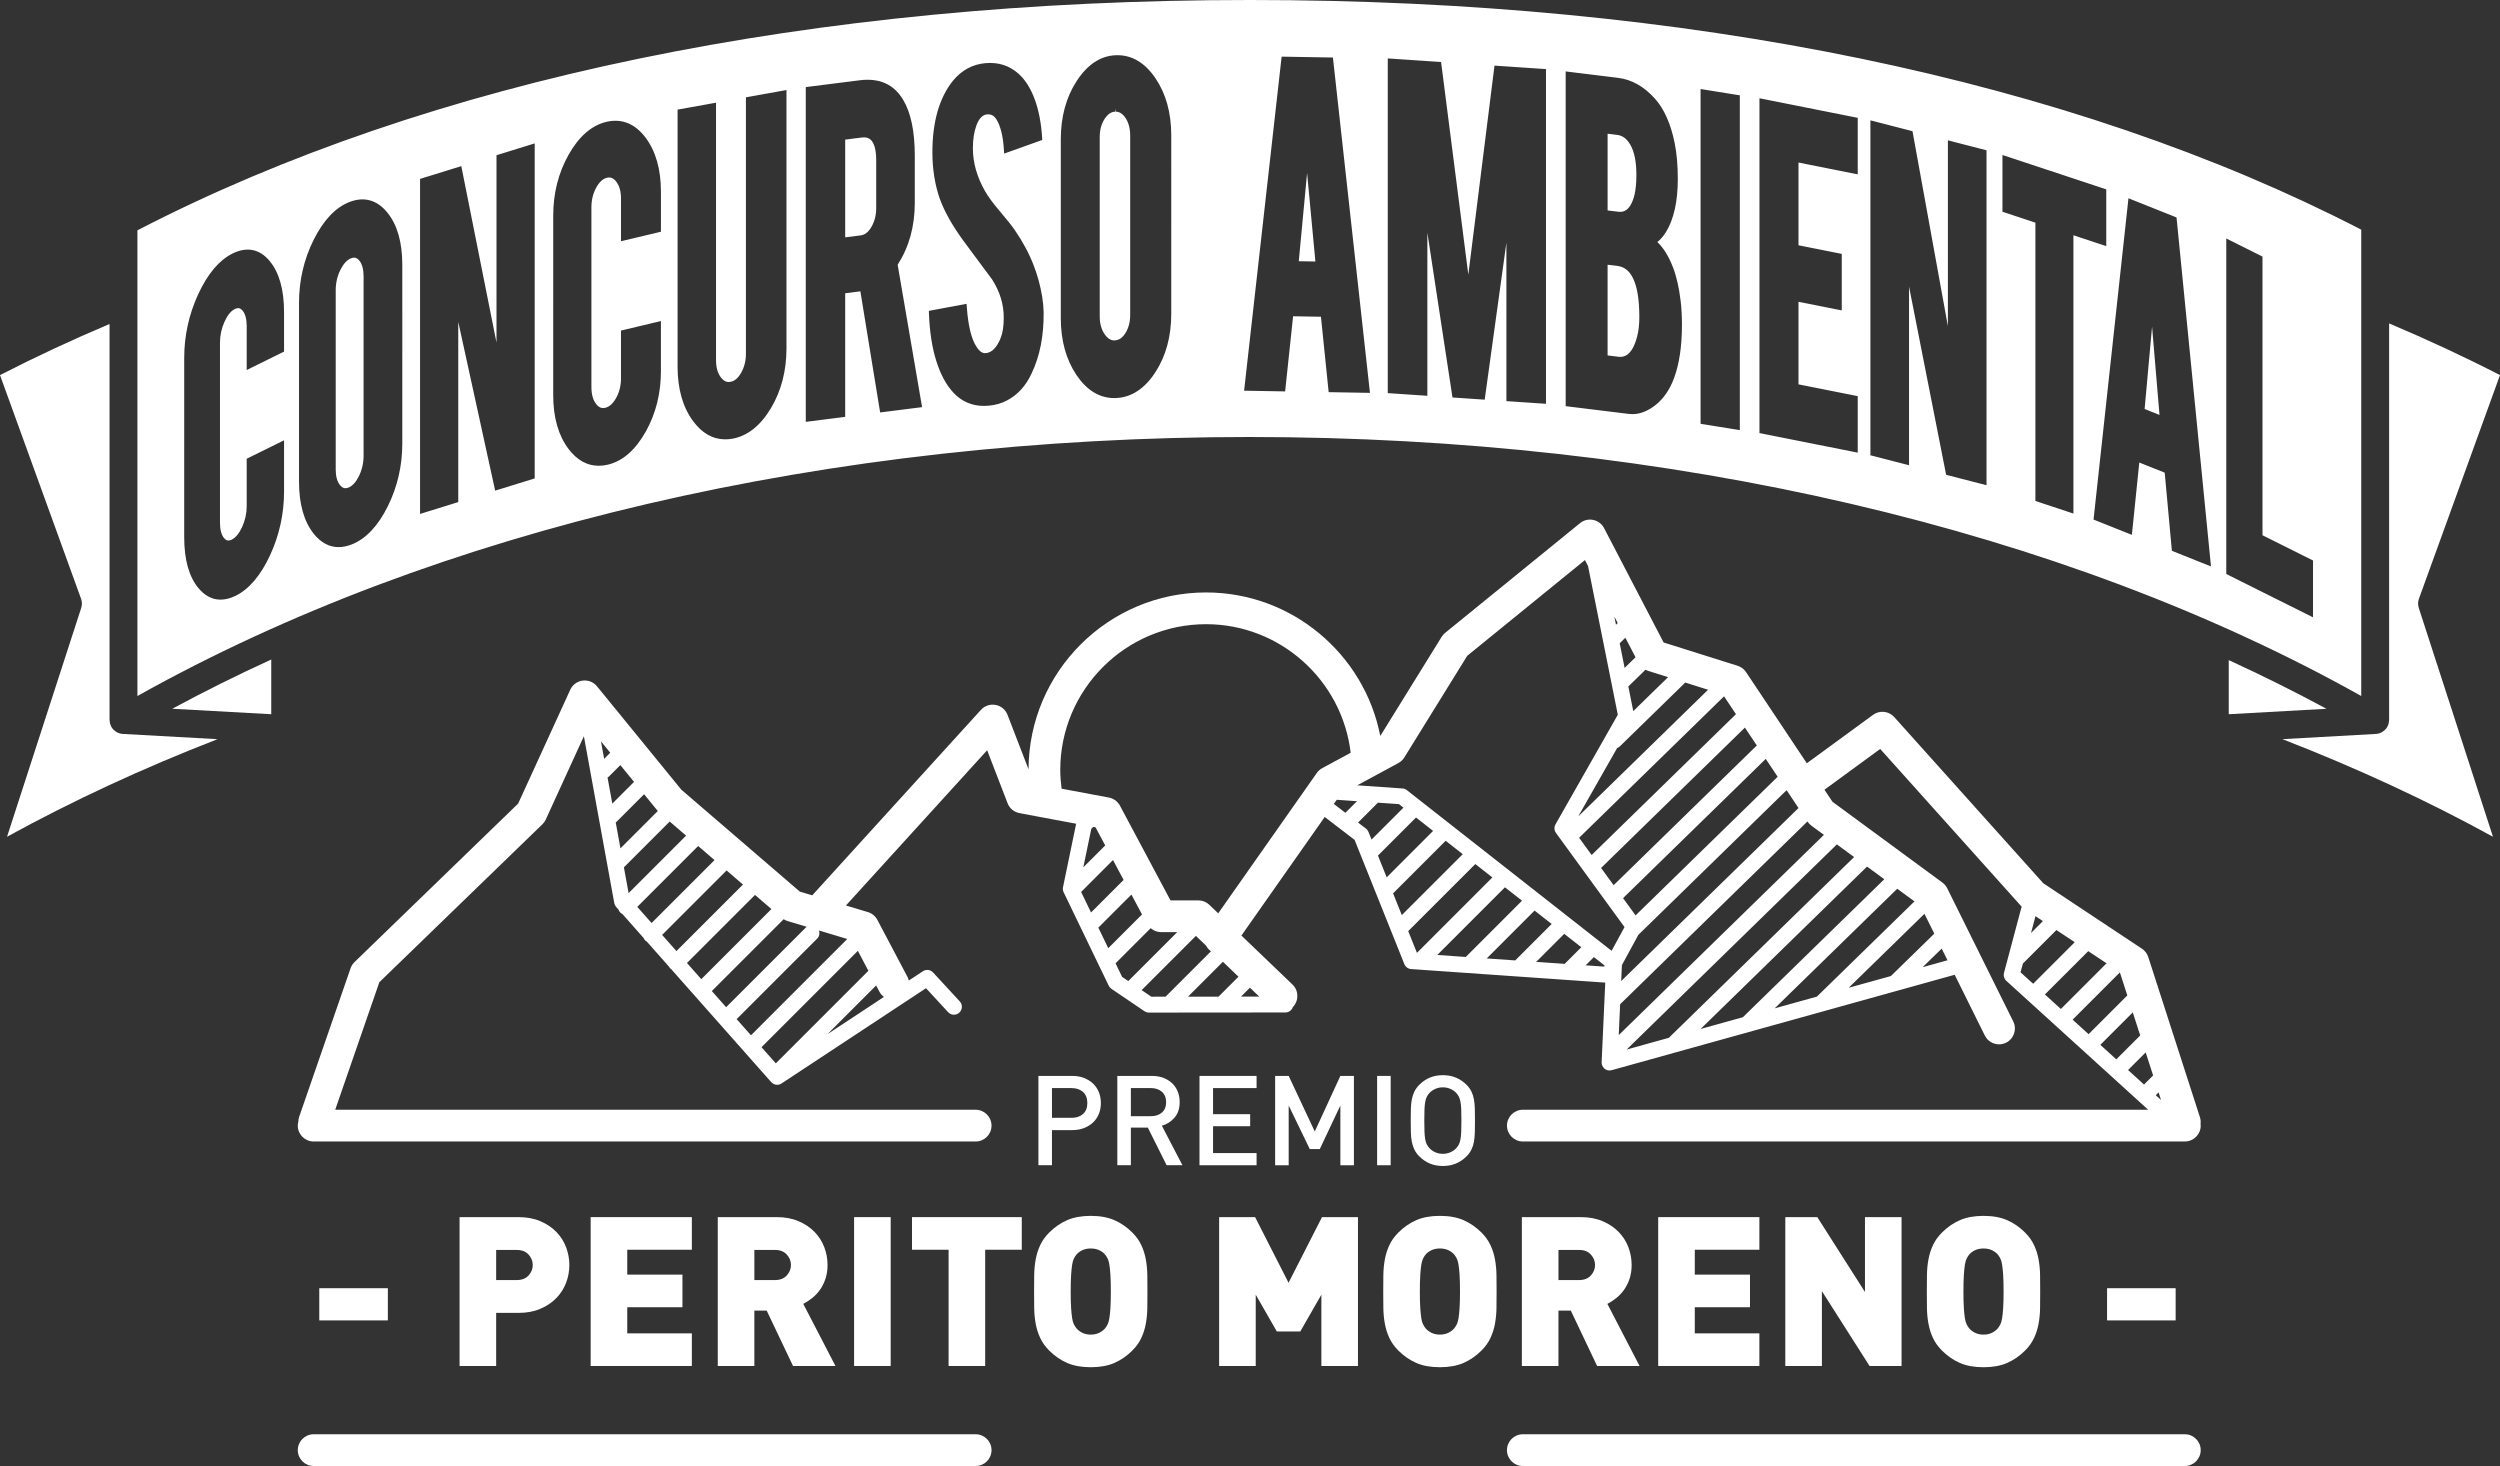 <?xml version="1.0" encoding="utf-8"?>
<!-- Generator: Adobe Illustrator 16.0.0, SVG Export Plug-In . SVG Version: 6.00 Build 0)  -->
<!DOCTYPE svg PUBLIC "-//W3C//DTD SVG 1.1//EN" "http://www.w3.org/Graphics/SVG/1.1/DTD/svg11.dtd">
<svg version="1.1" id="Capa_1" xmlns="http://www.w3.org/2000/svg" xmlns:xlink="http://www.w3.org/1999/xlink" x="0px" y="0px"
	 width="358.721px" height="210.354px" viewBox="0 0 358.721 210.354" enable-background="new 0 0 358.721 210.354"
	 xml:space="preserve">
<rect x="0" y="0" width="358.721" height="210.354" fill="#333333" stroke="none"/>
<g>
	<path fill="none" d="M281.94,189.147c0.061,0.371,0.14,0.656,0.24,0.855c0.1,0.2,0.21,0.38,0.33,0.54
		c0.199,0.26,0.48,0.485,0.84,0.675c0.36,0.19,0.78,0.285,1.26,0.285c0.48,0,0.9-0.095,1.261-0.285
		c0.359-0.189,0.64-0.415,0.84-0.675c0.12-0.16,0.229-0.34,0.33-0.54c0.1-0.199,0.18-0.484,0.239-0.855
		c0.061-0.369,0.11-0.854,0.15-1.454c0.04-0.601,0.061-1.391,0.061-2.37c0-0.98-0.021-1.775-0.061-2.386
		c-0.04-0.609-0.09-1.1-0.15-1.47c-0.06-0.37-0.14-0.654-0.239-0.854c-0.101-0.2-0.21-0.38-0.33-0.54c-0.2-0.26-0.48-0.48-0.84-0.66
		c-0.36-0.18-0.78-0.271-1.261-0.271c-0.479,0-0.899,0.091-1.26,0.271c-0.359,0.18-0.641,0.4-0.84,0.66
		c-0.12,0.16-0.23,0.34-0.33,0.54c-0.101,0.2-0.18,0.484-0.24,0.854c-0.06,0.37-0.109,0.86-0.149,1.47
		c-0.041,0.61-0.061,1.405-0.061,2.386c0,0.979,0.02,1.77,0.061,2.37C281.831,188.293,281.881,188.778,281.94,189.147z"/>
	<polygon fill="none" points="273.925,41.12 279.247,68.128 285.043,69.623 285.043,21.565 279.5,20.135 279.5,46.808 
		274.421,18.825 268.382,17.267 268.382,65.325 273.925,66.755 	"/>
	<path fill="none" d="M112.445,131.898l-10.308,10.307l2.052,2.318l11.453-11.45c0.037-0.037,0.085-0.053,0.125-0.083l-2.782-0.837
		C112.793,132.096,112.614,132.005,112.445,131.898z"/>
	<path fill="none" d="M117.516,133.516c0.134,0.397,0.054,0.852-0.264,1.169l-11.551,11.547l2.055,2.321l13.816-13.817
		L117.516,133.516z"/>
	<polygon fill="none" points="292.057,71.884 297.511,73.69 297.511,33.755 302.224,35.315 302.224,27.172 287.328,22.239 
		287.328,30.383 292.057,31.949 	"/>
	<polygon fill="none" points="331.892,80.424 324.642,76.802 324.642,36.814 319.445,34.219 319.445,82.362 331.892,88.58 	"/>
	<path fill="none" d="M226.592,179.353h-2.97v4.32h2.97c0.72,0,1.28-0.22,1.68-0.66c0.4-0.439,0.601-0.939,0.601-1.5
		c0-0.56-0.2-1.06-0.601-1.5C227.872,179.573,227.312,179.353,226.592,179.353z"/>
	<path fill="none" d="M305.9,76.746l1.062-10.379l3.648,1.456l1.029,11.213l5.611,2.241l-4.913-49.772l-0.03-0.303l-6.898-2.754
		L300.4,74.55L305.9,76.746z M308.796,46.871l1.067,12.668l-2.135-0.852L308.796,46.871z"/>
	<polygon fill="none" points="108.337,128.413 98.572,138.178 100.626,140.498 110.688,130.437 	"/>
	<polygon fill="none" points="124.603,139.297 123.092,136.435 109.268,150.26 111.32,152.58 	"/>
	<path fill="none" d="M126.193,142.31l-0.479-0.906l-6.99,6.99l8.104-5.343C126.573,142.856,126.353,142.611,126.193,142.31z"/>
	<polygon fill="none" points="256.358,113.381 235.083,134.142 232.727,138.475 232.622,140.769 258.065,115.942 	"/>
	<polygon fill="none" points="96.096,117.88 89.523,124.452 90.197,128.152 98.446,119.902 	"/>
	<path fill="none" d="M94.362,116.343l-1.94-2.379l-3.957,3.957c-0.034,0.035-0.08,0.049-0.117,0.078l0.68,3.73l5.36-5.36
		C94.38,116.359,94.37,116.353,94.362,116.343z"/>
	<polygon fill="none" points="100.176,121.392 91.443,130.125 93.495,132.442 102.525,123.413 	"/>
	<polygon fill="none" points="104.256,124.901 95.007,134.149 97.061,136.471 106.607,126.925 	"/>
	<path fill="none" d="M87.175,111.562l0.683,3.748l3.117-3.118l-1.964-2.408l-1.667,1.666
		C87.294,111.499,87.23,111.522,87.175,111.562z"/>
	<polygon fill="none" points="86.688,108.887 87.564,108.01 86.23,106.376 	"/>
	<path fill="none" d="M148.308,38.039c-0.646-1.68-1.563-3.385-2.723-5.063c-0.364-0.54-1.082-1.44-2.193-2.754
		c-0.893-1.046-1.572-1.97-2.021-2.744c-1.175-2.047-1.771-4.125-1.771-6.175c0-1.308,0.173-2.425,0.512-3.321
		c0.383-1.002,0.883-1.515,1.528-1.568c0.604-0.043,1.044,0.195,1.383,0.79c0.558,0.943,0.9,2.349,1.02,4.175l0.043,0.662
		l5.468-1.957l-0.023-0.374c-0.127-2.074-0.486-3.92-1.067-5.485c-0.594-1.598-1.391-2.841-2.368-3.694
		c-1.288-1.121-2.842-1.623-4.654-1.47c-1.866,0.153-3.446,1.002-4.701,2.527c-1.958,2.436-2.95,5.89-2.95,10.267
		c0,2.417,0.358,4.664,1.067,6.685c0.648,1.79,1.774,3.797,3.35,5.968c1.848,2.495,3.236,4.367,4.146,5.585
		c1.11,1.738,1.674,3.568,1.674,5.438c0,1.269-0.147,2.267-0.44,2.972c-0.536,1.325-1.227,2.053-2.061,2.163
		c-0.524,0.082-0.975-0.218-1.428-0.937c-0.709-1.082-1.168-2.958-1.364-5.574l-0.042-0.557l-5.41,1.011l0.016,0.43
		c0.093,2.554,0.443,4.821,1.043,6.738c0.609,1.948,1.448,3.496,2.493,4.6c1.168,1.24,2.631,1.869,4.349,1.869
		c0.201,0,0.405-0.009,0.614-0.026c1.056-0.087,2-0.361,2.799-0.813c1.474-0.798,2.627-2.083,3.426-3.813
		c1.185-2.475,1.768-5.424,1.732-8.768c-0.023-1.373-0.264-2.913-0.715-4.577C148.851,39.555,148.604,38.812,148.308,38.039z"/>
	<path fill="none" d="M107.03,50.761c0,1.022-0.234,1.948-0.696,2.749c-0.437,0.755-0.937,1.174-1.529,1.28
		c-0.521,0.1-0.976-0.11-1.383-0.657c-0.451-0.604-0.681-1.419-0.681-2.421V14.736l-5.518,0.993v36.872
		c0,3.189,0.748,5.819,2.223,7.816c1.283,1.74,2.837,2.623,4.619,2.623c0.336,0,0.684-0.031,1.035-0.095
		c2.164-0.39,4.024-1.867,5.529-4.393c1.473-2.474,2.22-5.361,2.22-8.583V12.918l-5.819,1.047V50.761z"/>
	<path fill="none" d="M87,17.486c-2.123,0.506-3.951,2.104-5.432,4.747c-1.452,2.592-2.188,5.521-2.188,8.704v25.756
		c0,3.208,0.744,5.812,2.21,7.74c1.209,1.591,2.663,2.398,4.32,2.398c0.426,0,0.871-0.055,1.322-0.162
		c2.112-0.503,3.934-2.09,5.414-4.716c1.453-2.576,2.189-5.505,2.189-8.705v-7.182l-5.73,1.365v6.865
		c0,1.043-0.238,1.994-0.707,2.827c-0.441,0.782-0.962,1.249-1.548,1.389c-0.523,0.121-0.938-0.052-1.328-0.562
		c-0.438-0.577-0.661-1.386-0.661-2.403V29.741c0-1.045,0.236-2,0.701-2.841c0.436-0.788,0.947-1.257,1.521-1.394
		c0.53-0.129,0.96,0.053,1.353,0.57c0.444,0.584,0.67,1.396,0.67,2.414v6.124l5.73-1.365v-5.757c0-3.188-0.74-5.793-2.199-7.74
		C91.12,17.732,89.209,16.964,87,17.486z"/>
	<path fill="none" d="M111.213,179.353h-2.97v4.32h2.97c0.72,0,1.28-0.22,1.68-0.66c0.4-0.439,0.601-0.939,0.601-1.5
		c0-0.56-0.2-1.06-0.601-1.5C112.493,179.573,111.933,179.353,111.213,179.353z"/>
	<polygon fill="none" points="71.24,49.159 66.19,23.837 60.272,25.67 60.272,73.742 65.755,72.043 65.755,46.189 71.05,70.403 
		76.723,68.646 76.723,20.574 71.24,22.273 	"/>
	<path fill="none" d="M75.843,183.013c0.4-0.439,0.601-0.939,0.601-1.5c0-0.56-0.2-1.06-0.601-1.5c-0.399-0.439-0.96-0.66-1.68-0.66
		h-2.97v4.32h2.97C74.883,183.673,75.443,183.453,75.843,183.013z"/>
	<path fill="none" d="M236.441,96.247c-0.118-0.037-0.229-0.089-0.338-0.145l-2.457,2.398l0.708,3.537l4.996-4.875L236.441,96.247z"
		/>
	<path fill="none" d="M185.545,45.379l3.995,0.068l1.108,10.821l5.925,0.102l-5.266-47.679l-0.049-0.438l-7.359-0.127l-5.384,47.933
		l5.887,0.102L185.545,45.379z M187.552,24.816l1.191,12.707l-2.383-0.04L187.552,24.816z"/>
	<path fill="none" d="M131.261,29.133v-6.832c0-3.463-0.565-6.152-1.679-7.993c-1.309-2.201-3.4-3.145-6.196-2.793l-7.766,0.982
		V60.53l5.654-0.716V42.077l2.18-0.275l2.835,17.379l6.018-0.761l-3.504-20.433C130.434,35.456,131.261,32.479,131.261,29.133z
		 M125.725,29.861c0,1.021-0.234,1.935-0.697,2.717c-0.434,0.73-0.929,1.121-1.515,1.195l-2.238,0.283V20.034l2.363-0.299
		c0.112-0.015,0.22-0.021,0.323-0.021c0.437,0,1.764,0,1.764,3.29V29.861z"/>
	<path fill="none" d="M160.338,7.922l-0.247,0.005c-2.186,0.087-4.075,1.34-5.616,3.724c-1.501,2.32-2.263,5.126-2.263,8.337V45.64
		c0,3.198,0.754,5.943,2.242,8.159c1.477,2.201,3.304,3.318,5.433,3.318l0.243-0.005c2.22-0.089,4.127-1.342,5.668-3.726
		c1.501-2.32,2.263-5.126,2.263-8.338V19.396c0-3.198-0.761-5.943-2.26-8.16C164.312,9.037,162.475,7.922,160.338,7.922z
		 M162.168,45.195c0,1.014-0.234,1.896-0.697,2.621c-0.427,0.67-0.918,1.007-1.561,1.032c-0.533,0-0.994-0.293-1.407-0.895
		c-0.468-0.682-0.705-1.538-0.705-2.545V19.673c0-1.028,0.239-1.913,0.711-2.629c0.438-0.665,0.93-1,1.503-1.022l0.063-0.492h0.001
		v0.49c0.541,0,1,0.288,1.402,0.88c0.458,0.673,0.689,1.534,0.689,2.56V45.195z"/>
	<path fill="none" d="M50.106,29.001c-1.992,0.787-3.715,2.62-5.12,5.447c-1.382,2.784-2.082,5.813-2.082,9.005v25.652
		c0,3.213,0.712,5.731,2.116,7.485c1.017,1.27,2.216,1.914,3.564,1.914c0.601,0,1.236-0.131,1.889-0.389
		c2.025-0.799,3.764-2.639,5.168-5.466c1.382-2.783,2.083-5.812,2.083-9.005V37.993c0-3.214-0.718-5.73-2.135-7.481
		C54.108,28.681,52.23,28.162,50.106,29.001z M52.171,65.396c0,1.033-0.226,2.017-0.672,2.924c-0.422,0.861-0.928,1.413-1.503,1.64
		c-0.156,0.062-0.303,0.093-0.435,0.093c-0.275,0-0.525-0.142-0.766-0.433c-0.414-0.501-0.624-1.258-0.624-2.249V41.635
		c0-1.049,0.23-2.037,0.685-2.938c0.433-0.858,0.94-1.407,1.507-1.632c0.162-0.063,0.313-0.096,0.449-0.096
		c0.174,0,0.44,0.043,0.748,0.42c0.405,0.498,0.61,1.263,0.61,2.271V65.396z"/>
	<path fill="none" d="M234.231,59.424c1.127,0,2.265-0.456,3.383-1.356c1.115-0.903,1.987-2.185,2.593-3.81
		c0.751-2.036,1.132-4.599,1.132-7.617c0-1.214-0.058-2.341-0.173-3.354c-0.23-1.952-0.6-3.598-1.098-4.894
		c-0.628-1.617-1.387-2.846-2.26-3.663c0.452-0.365,0.861-0.835,1.221-1.404c1.139-1.846,1.717-4.417,1.717-7.641
		c0-1.951-0.151-3.686-0.45-5.154c-0.557-2.755-1.508-4.897-2.826-6.368c-1.557-1.745-3.336-2.752-5.291-2.991l-7.521-0.924V58.28
		l9.059,1.112C233.888,59.414,234.06,59.424,234.231,59.424z M230.671,19.187l1.386,0.17c0.769,0.095,1.384,0.561,1.881,1.423
		c0.573,0.991,0.864,2.438,0.864,4.299c0,1.123-0.087,2.071-0.257,2.815c-0.595,2.497-1.721,2.502-2.095,2.502c0,0-0.001,0-0.002,0
		c-0.087,0-0.177-0.006-0.27-0.017l-1.508-0.186V19.187z M232.179,51.184l-1.508-0.185V37.981l1.387,0.17
		c0.982,0.121,1.709,0.677,2.224,1.704c0.626,1.207,0.943,3.105,0.943,5.642c0,1.052-0.103,1.976-0.306,2.751
		c-0.748,2.944-2.024,2.953-2.449,2.953C232.355,51.21,232.278,51.196,232.179,51.184z"/>
	<path fill="none" d="M204.504,163.481c0.054,0.294,0.132,0.54,0.233,0.738c0.103,0.197,0.231,0.381,0.388,0.549
		c0.228,0.24,0.507,0.432,0.837,0.576c0.33,0.144,0.687,0.216,1.071,0.216c0.384,0,0.74-0.072,1.07-0.216
		c0.33-0.145,0.609-0.336,0.837-0.576c0.156-0.168,0.285-0.352,0.388-0.549c0.102-0.198,0.18-0.444,0.233-0.738
		c0.055-0.294,0.09-0.654,0.108-1.08c0.018-0.426,0.026-0.963,0.026-1.611c0-0.647-0.009-1.185-0.026-1.61
		c-0.019-0.426-0.054-0.786-0.108-1.08c-0.054-0.294-0.132-0.54-0.233-0.738c-0.103-0.198-0.231-0.381-0.388-0.549
		c-0.228-0.24-0.507-0.433-0.837-0.576c-0.33-0.145-0.687-0.216-1.07-0.216c-0.385,0-0.741,0.071-1.071,0.216
		c-0.33,0.144-0.609,0.336-0.837,0.576c-0.156,0.168-0.285,0.351-0.388,0.549c-0.102,0.198-0.18,0.444-0.233,0.738
		s-0.09,0.654-0.108,1.08c-0.018,0.426-0.026,0.963-0.026,1.61c0,0.648,0.009,1.186,0.026,1.611
		C204.414,162.827,204.45,163.188,204.504,163.481z"/>
	<polygon fill="none" points="249.644,13.68 244.012,12.773 244.012,60.811 249.644,61.717 	"/>
	<path fill="none" d="M209.281,181.468c-0.06-0.37-0.14-0.654-0.239-0.854c-0.101-0.2-0.21-0.38-0.33-0.54
		c-0.2-0.26-0.48-0.48-0.84-0.66c-0.36-0.18-0.78-0.271-1.261-0.271c-0.479,0-0.899,0.091-1.26,0.271
		c-0.359,0.18-0.641,0.4-0.84,0.66c-0.12,0.16-0.23,0.34-0.33,0.54c-0.101,0.2-0.18,0.484-0.24,0.854
		c-0.06,0.37-0.109,0.86-0.149,1.47c-0.041,0.61-0.061,1.405-0.061,2.386c0,0.979,0.02,1.77,0.061,2.37
		c0.04,0.6,0.09,1.085,0.149,1.454c0.061,0.371,0.14,0.656,0.24,0.855c0.1,0.2,0.21,0.38,0.33,0.54
		c0.199,0.26,0.48,0.485,0.84,0.675c0.36,0.19,0.78,0.285,1.26,0.285c0.48,0,0.9-0.095,1.261-0.285
		c0.359-0.189,0.64-0.415,0.84-0.675c0.12-0.16,0.229-0.34,0.33-0.54c0.1-0.199,0.18-0.484,0.239-0.855
		c0.061-0.369,0.11-0.854,0.15-1.454c0.04-0.601,0.061-1.391,0.061-2.37c0-0.98-0.021-1.775-0.061-2.386
		C209.392,182.328,209.342,181.838,209.281,181.468z"/>
	<polygon fill="none" points="266.562,56.842 258.062,55.149 258.062,43.304 264.271,44.54 264.271,36.431 258.062,35.194 
		258.062,23.323 266.562,25.017 266.562,16.907 252.462,14.099 252.462,62.143 266.562,64.951 	"/>
	<path fill="none" d="M167.325,158.153c0-0.639-0.201-1.136-0.603-1.491c-0.402-0.355-0.927-0.534-1.575-0.534h-2.88v4.032h2.88
		c0.648,0,1.173-0.175,1.575-0.524C167.124,159.286,167.325,158.792,167.325,158.153z"/>
	<path fill="none" d="M159.182,181.468c-0.06-0.37-0.14-0.654-0.239-0.854c-0.101-0.2-0.21-0.38-0.33-0.54
		c-0.2-0.26-0.48-0.48-0.84-0.66c-0.36-0.18-0.78-0.271-1.261-0.271c-0.479,0-0.899,0.091-1.26,0.271
		c-0.359,0.18-0.641,0.4-0.84,0.66c-0.12,0.16-0.23,0.34-0.33,0.54c-0.101,0.2-0.18,0.484-0.24,0.854
		c-0.06,0.37-0.109,0.86-0.149,1.47c-0.041,0.61-0.061,1.405-0.061,2.386c0,0.979,0.02,1.77,0.061,2.37
		c0.04,0.6,0.09,1.085,0.149,1.454c0.061,0.371,0.14,0.656,0.24,0.855c0.1,0.2,0.21,0.38,0.33,0.54
		c0.199,0.26,0.48,0.485,0.84,0.675c0.36,0.19,0.78,0.285,1.26,0.285c0.48,0,0.9-0.095,1.261-0.285
		c0.359-0.189,0.64-0.415,0.84-0.675c0.12-0.16,0.229-0.34,0.33-0.54c0.1-0.199,0.18-0.484,0.239-0.855
		c0.061-0.369,0.11-0.854,0.15-1.454c0.04-0.601,0.061-1.391,0.061-2.37c0-0.98-0.021-1.775-0.061-2.386
		C159.292,182.328,159.242,181.838,159.182,181.468z"/>
	<path fill="none" d="M33.383,36.371c-1.933,0.952-3.596,2.921-4.945,5.851c-1.33,2.89-2.005,5.961-2.005,9.129v25.756
		c0,3.217,0.693,5.674,2.061,7.303c0.908,1.083,1.97,1.633,3.153,1.633c0.688,0,1.421-0.189,2.179-0.563
		c1.922-0.949,3.581-2.906,4.93-5.817c1.329-2.871,2.004-5.942,2.004-9.13v-7.354l-5.36,2.646v6.782
		c0,1.056-0.224,2.074-0.665,3.028c-0.423,0.914-0.924,1.519-1.489,1.797c-0.174,0.086-0.334,0.13-0.474,0.13
		s-0.356-0.036-0.62-0.351c-0.39-0.465-0.587-1.211-0.587-2.219V49.184c0-1.056,0.222-2.078,0.659-3.04
		c0.417-0.918,0.91-1.522,1.464-1.796c0.18-0.088,0.343-0.133,0.486-0.133s0.364,0.037,0.632,0.355
		c0.394,0.471,0.594,1.22,0.594,2.228v6.297l5.36-2.646v-5.674c0-3.199-0.689-5.656-2.05-7.304
		C37.278,35.737,35.444,35.354,33.383,36.371z"/>
	<polygon fill="none" points="204.81,33.388 208.415,57.036 213.037,57.348 216.151,34.813 216.151,57.558 221.832,57.94 
		221.832,9.912 214.443,9.415 210.688,39.406 206.779,8.898 199.129,8.383 199.129,56.411 204.81,56.793 	"/>
	<path fill="none" d="M155.4,159.846c0.414-0.366,0.621-0.892,0.621-1.575c0-0.685-0.207-1.212-0.621-1.584
		s-0.963-0.559-1.647-0.559h-2.808v4.267h2.808C154.438,160.395,154.986,160.212,155.4,159.846z"/>
	<path fill="none" d="M201.243,113.137c0.228,0.016,0.444,0.1,0.624,0.24l29.378,23.057l1.853-3.408l-9.835-13.508
		c-0.263-0.361-0.29-0.844-0.068-1.232l8.941-15.727l-4.271-21.339l-0.446-0.857l-16.886,13.736l-9.03,14.587
		c-0.21,0.338-0.504,0.615-0.854,0.805l-5.903,3.192L201.243,113.137z"/>
	<polygon fill="none" points="161.224,126.259 159.703,123.408 155.128,127.983 156.551,130.933 	"/>
	<path fill="none" d="M189.728,110.219l4.079-2.206c-1.234-10.428-10.127-18.448-20.75-18.448c-11.536,0-20.922,9.386-20.922,20.922
		c0,0.899,0.078,1.794,0.192,2.682l6.785,1.271c0.68,0.128,1.265,0.557,1.59,1.167l7.25,13.59h4c0.587,0,1.151,0.228,1.576,0.634
		l1.273,1.221l14.146-20.138C189.15,110.624,189.417,110.387,189.728,110.219z"/>
	<polygon fill="none" points="227.521,138.513 230.184,138.698 230.242,138.542 228.701,137.333 	"/>
	<polygon fill="none" points="203.324,136.718 214.137,125.901 211.69,123.981 202.064,133.604 203.316,136.729 	"/>
	<path fill="none" d="M173.762,136.498c-0.001,0-0.002,0-0.003-0.001c-0.306-0.215-0.534-0.495-0.696-0.805l-1.464-1.403
		l-7.784,7.783l1.391,0.942l2.042-0.002L173.762,136.498z"/>
	<polygon fill="none" points="163.865,131.21 162.344,128.358 157.599,133.104 159.021,136.054 	"/>
	<polygon fill="none" points="179.351,141.721 178.068,143.003 180.687,143.001 	"/>
	<path fill="none" d="M168.918,133.751h-2.332c-0.555,0-1.068-0.217-1.476-0.568l-5.041,5.042l0.938,1.945l0.889,0.603
		L168.918,133.751z"/>
	<polygon fill="none" points="170.469,143.01 174.847,143.006 177.707,140.146 175.475,138.004 	"/>
	<polygon fill="none" points="194.713,114.963 191.811,114.76 191.39,115.358 193.046,116.629 	"/>
	<polygon fill="none" points="308.946,154.314 307.88,151.007 305.352,153.536 307.643,155.619 	"/>
	<polygon fill="none" points="275.878,138.781 279.443,137.789 278.612,136.113 	"/>
	<polygon fill="none" points="232.123,89.398 231.638,88.466 231.873,89.643 	"/>
	<polygon fill="none" points="297.701,135.194 295.07,133.45 290.259,138.261 289.925,139.516 291.734,141.16 	"/>
	<polygon fill="none" points="307.095,148.574 306.028,145.269 301.375,149.923 303.665,152.005 	"/>
	<polygon fill="none" points="293.135,132.166 292.069,131.46 291.427,133.874 	"/>
	<polygon fill="none" points="295.712,144.776 302.266,138.222 299.637,136.479 293.421,142.693 	"/>
	<polygon fill="none" points="305.244,142.835 304.178,139.528 297.398,146.308 299.688,148.39 	"/>
	<polygon fill="none" points="309.731,156.748 309.328,157.151 310.083,157.837 	"/>
	<polygon fill="none" points="266.042,122.976 263.57,121.159 233.406,150.597 239.461,148.912 	"/>
	<polygon fill="none" points="270.373,126.159 267.9,124.342 244.019,147.645 250.084,145.957 	"/>
	<polygon fill="none" points="157.199,118.715 156.866,118.652 156.586,118.933 155.445,124.446 158.583,121.309 	"/>
	<path fill="none" d="M259.919,118.476c-0.214-0.157-0.398-0.351-0.546-0.572l-0.023-0.034l-26.879,26.228l-0.201,4.428
		l29.442-28.731L259.919,118.476z"/>
	<polygon fill="none" points="277.55,133.971 276.138,131.122 265.262,141.734 271.318,140.05 	"/>
	<polygon fill="none" points="210.321,137.313 218.392,129.24 215.941,127.317 206.234,137.028 	"/>
	<path fill="none" d="M245.091,98.971l-3.276-1.032l-9.373,9.146c-0.118,0.116-0.256,0.195-0.401,0.249l-5.585,9.821L245.091,98.971
		z"/>
	<polygon fill="none" points="255.074,111.454 253.366,108.893 232.89,128.871 234.689,131.344 	"/>
	<polygon fill="none" points="234.68,94.31 233.221,91.507 232.405,92.303 233.113,95.838 	"/>
	<polygon fill="none" points="252.082,106.966 250.373,104.402 229.737,124.542 231.536,127.013 	"/>
	<polygon fill="none" points="249.089,102.476 247.382,99.915 226.584,120.21 228.384,122.683 	"/>
	<polygon fill="none" points="274.703,129.342 272.231,127.525 254.643,144.688 260.702,143.003 	"/>
	<polygon fill="none" points="209.886,122.565 207.436,120.642 199.893,128.185 201.143,131.305 	"/>
	<polygon fill="none" points="226.898,135.917 224.449,133.995 220.427,138.018 224.513,138.303 	"/>
	<polygon fill="none" points="205.632,119.227 203.182,117.303 197.722,122.763 198.973,125.886 	"/>
	<path fill="none" d="M200.736,115.384l-3.016-0.211l-2.854,2.854l1.132,0.867c0.163,0.124,0.288,0.29,0.364,0.479l0.438,1.092
		l4.578-4.577L200.736,115.384z"/>
	<polygon fill="none" points="222.646,132.58 220.194,130.656 213.33,137.522 217.418,137.808 	"/>
	<path fill="#FFFFFF" d="M150.945,162.158h2.916c0.624,0,1.188-0.099,1.691-0.297c0.505-0.198,0.937-0.468,1.297-0.811
		c0.359-0.342,0.636-0.749,0.827-1.224c0.192-0.474,0.288-0.993,0.288-1.557c0-0.552-0.096-1.068-0.288-1.548
		c-0.191-0.48-0.468-0.892-0.827-1.233c-0.36-0.342-0.792-0.612-1.297-0.81c-0.504-0.198-1.067-0.298-1.691-0.298h-4.86v12.816
		h1.944V162.158z M150.945,156.128h2.808c0.685,0,1.233,0.187,1.647,0.559s0.621,0.899,0.621,1.584c0,0.684-0.207,1.209-0.621,1.575
		s-0.963,0.549-1.647,0.549h-2.808V156.128z"/>
	<path fill="#FFFFFF" d="M168.531,160.367c0.492-0.569,0.738-1.316,0.738-2.241c0-0.54-0.093-1.041-0.279-1.503
		c-0.186-0.462-0.453-0.857-0.801-1.188c-0.349-0.33-0.765-0.588-1.251-0.774c-0.486-0.186-1.035-0.279-1.647-0.279h-4.968v12.816
		h1.944v-5.4h2.43l2.7,5.4h2.268l-2.951-5.67C167.434,161.324,168.039,160.938,168.531,160.367z M162.268,160.16v-4.032h2.88
		c0.648,0,1.173,0.179,1.575,0.534c0.401,0.355,0.603,0.853,0.603,1.491s-0.201,1.133-0.603,1.482
		c-0.402,0.35-0.927,0.524-1.575,0.524H162.268z"/>
	<polygon fill="#FFFFFF" points="180.304,156.128 180.304,154.382 172.113,154.382 172.113,167.198 180.304,167.198 
		180.304,165.452 174.058,165.452 174.058,161.601 179.386,161.601 179.386,159.872 174.058,159.872 174.058,156.128 	"/>
	<polygon fill="#FFFFFF" points="194.271,167.198 194.271,154.382 192.327,154.382 188.655,162.356 184.911,154.382 
		182.967,154.382 182.967,167.198 184.911,167.198 184.911,158.63 187.935,164.876 189.375,164.876 192.327,158.63 192.327,167.198 
			"/>
	<rect x="197.601" y="154.382" fill="#FFFFFF" width="1.944" height="12.816"/>
	<path fill="#FFFFFF" d="M202.946,164.948c0.168,0.349,0.408,0.678,0.721,0.99c0.443,0.444,0.944,0.783,1.503,1.017
		c0.558,0.234,1.179,0.352,1.863,0.352c0.684,0,1.308-0.117,1.871-0.352c0.564-0.233,1.068-0.572,1.513-1.017
		c0.312-0.312,0.552-0.642,0.72-0.99c0.168-0.348,0.288-0.726,0.36-1.134c0.071-0.408,0.113-0.861,0.126-1.359
		c0.012-0.498,0.018-1.053,0.018-1.665c0-0.611-0.006-1.167-0.018-1.665c-0.013-0.498-0.055-0.95-0.126-1.358
		c-0.072-0.408-0.192-0.786-0.36-1.135c-0.168-0.348-0.408-0.678-0.72-0.989c-0.444-0.444-0.948-0.783-1.513-1.018
		c-0.563-0.233-1.188-0.351-1.871-0.351c-0.685,0-1.306,0.117-1.863,0.351c-0.559,0.234-1.06,0.573-1.503,1.018
		c-0.312,0.312-0.553,0.642-0.721,0.989c-0.168,0.349-0.291,0.727-0.368,1.135c-0.078,0.408-0.124,0.86-0.136,1.358
		s-0.018,1.054-0.018,1.665c0,0.612,0.006,1.167,0.018,1.665s0.058,0.951,0.136,1.359
		C202.655,164.223,202.778,164.601,202.946,164.948z M204.396,159.18c0.019-0.426,0.055-0.786,0.108-1.08s0.132-0.54,0.233-0.738
		c0.103-0.198,0.231-0.381,0.388-0.549c0.228-0.24,0.507-0.433,0.837-0.576c0.33-0.145,0.687-0.216,1.071-0.216
		c0.384,0,0.74,0.071,1.07,0.216c0.33,0.144,0.609,0.336,0.837,0.576c0.156,0.168,0.285,0.351,0.388,0.549
		c0.102,0.198,0.18,0.444,0.233,0.738c0.055,0.294,0.09,0.654,0.108,1.08c0.018,0.426,0.026,0.963,0.026,1.61
		c0,0.648-0.009,1.186-0.026,1.611c-0.019,0.426-0.054,0.786-0.108,1.08c-0.054,0.294-0.132,0.54-0.233,0.738
		c-0.103,0.197-0.231,0.381-0.388,0.549c-0.228,0.24-0.507,0.432-0.837,0.576c-0.33,0.144-0.687,0.216-1.07,0.216
		c-0.385,0-0.741-0.072-1.071-0.216c-0.33-0.145-0.609-0.336-0.837-0.576c-0.156-0.168-0.285-0.352-0.388-0.549
		c-0.102-0.198-0.18-0.444-0.233-0.738s-0.09-0.654-0.108-1.08c-0.018-0.426-0.026-0.963-0.026-1.611
		C204.369,160.143,204.378,159.605,204.396,159.18z"/>
	<path fill="#FFFFFF" d="M315.665,160.309l-7.414-22.986c-0.158-0.49-0.479-0.913-0.908-1.198l-14.155-9.388L271.8,102.889
		c-0.781-0.87-2.096-1.006-3.039-0.317l-9.503,6.949l-8.72-13.081c-0.288-0.433-0.715-0.753-1.211-0.909l-10.618-3.344
		l-8.541-16.405c-0.315-0.606-0.888-1.039-1.559-1.178c-0.673-0.141-1.367,0.031-1.897,0.463l-19.35,15.741
		c-0.197,0.16-0.366,0.353-0.5,0.568l-8.808,14.227c-2.294-11.776-12.703-20.593-24.998-20.593
		c-14.015,0-25.42,11.375-25.475,25.378l-3.016-7.821c-0.284-0.736-0.93-1.273-1.706-1.419c-0.778-0.146-1.572,0.123-2.104,0.706
		l-24.182,26.587c-0.009,0.01-0.014,0.021-0.022,0.03l-1.793-0.539l-16.995-14.623L85.661,98.475
		c-0.497-0.609-1.27-0.913-2.055-0.819c-0.78,0.101-1.453,0.596-1.78,1.312l-7.477,16.337l-23.479,22.74
		c-0.257,0.248-0.451,0.554-0.567,0.891l-7.381,21.328c-0.078,0.226-0.107,0.454-0.114,0.681c-0.047,0.183-0.08,0.371-0.08,0.568
		c0,1.258,1.02,2.277,2.277,2.277h94.991c1.258,0,2.277-1.02,2.277-2.277s-1.02-2.277-2.277-2.277H48.098l6.332-18.297
		l23.396-22.661c0.204-0.197,0.369-0.431,0.486-0.688l5.469-11.95l4.361,23.945c0.037,0.204,0.13,0.395,0.268,0.551l0.343,0.387
		c0.055,0.155,0.136,0.302,0.26,0.426c0.084,0.084,0.185,0.137,0.284,0.189l3.047,3.442c0.057,0.137,0.139,0.265,0.25,0.375
		c0.059,0.06,0.133,0.09,0.201,0.134l3.219,3.636c0.048,0.084,0.09,0.172,0.161,0.243c0.038,0.038,0.088,0.055,0.13,0.087
		l14.354,16.216c0.224,0.252,0.536,0.384,0.854,0.384c0.216,0,0.434-0.062,0.626-0.188l20.733-13.671l3.171,3.437
		c0.427,0.463,1.146,0.492,1.609,0.064c0.462-0.427,0.49-1.146,0.064-1.609l-3.827-4.147c-0.38-0.41-0.998-0.486-1.464-0.178
		l-2.017,1.33c-0.044-0.172-0.102-0.343-0.188-0.507l-4.327-8.194c-0.285-0.539-0.774-0.941-1.358-1.117l-3.152-0.948l20.262-22.276
		l2.932,7.604c0.284,0.736,0.93,1.273,1.706,1.419l8.131,1.523l-1.884,9.106c-0.051,0.245-0.019,0.5,0.09,0.726l6.471,13.411
		c0.087,0.181,0.221,0.335,0.387,0.447l4.741,3.213c0.188,0.128,0.411,0.196,0.639,0.196h0.001l19.574-0.018
		c0.459-0.001,0.872-0.276,1.05-0.699c0.01-0.023,0.011-0.05,0.019-0.074c0.007-0.007,0.016-0.012,0.022-0.019
		c0.87-0.908,0.84-2.35-0.067-3.22l-7.328-7.024l11.953-17.015l4.286,3.287l7.142,17.826c0.162,0.405,0.542,0.682,0.978,0.712
		l27.848,1.942l-0.52,11.418c-0.017,0.364,0.143,0.715,0.429,0.942c0.204,0.162,0.454,0.248,0.709,0.248
		c0.102,0,0.205-0.014,0.305-0.042l49.217-13.691l4.322,8.716c0.397,0.802,1.204,1.266,2.042,1.266c0.34,0,0.685-0.076,1.01-0.237
		c1.127-0.559,1.587-1.925,1.028-3.052l-9.47-19.097c-0.161-0.325-0.398-0.607-0.691-0.823l-15.774-11.595l-1.153-1.73l7.999-5.85
		l20.206,22.53c0.026,0.03,0.062,0.05,0.091,0.079l-2.536,9.526c-0.109,0.411,0.02,0.85,0.335,1.136l20.354,18.499h-89.727
		c-1.258,0-2.277,1.02-2.277,2.277s1.02,2.277,2.277,2.277h94.99c1.258,0,2.277-1.02,2.277-2.277c0-0.078-0.016-0.152-0.023-0.229
		C315.792,160.965,315.77,160.634,315.665,160.309z M105.701,146.231l11.551-11.547c0.317-0.317,0.397-0.771,0.264-1.169l4.057,1.22
		l-13.816,13.817L105.701,146.231z M115.768,132.99c-0.04,0.03-0.088,0.046-0.125,0.083l-11.453,11.45l-2.052-2.318l10.308-10.307
		c0.169,0.106,0.348,0.197,0.54,0.255L115.768,132.99z M98.572,138.178l9.765-9.765l2.352,2.023l-10.062,10.062L98.572,138.178z
		 M95.007,134.149l9.249-9.248l2.352,2.023l-9.547,9.546L95.007,134.149z M91.443,130.125l8.732-8.733l2.35,2.021l-9.03,9.029
		L91.443,130.125z M90.975,112.191l-3.117,3.118l-0.683-3.748c0.056-0.039,0.119-0.062,0.169-0.112l1.667-1.666L90.975,112.191z
		 M86.688,108.887l-0.457-2.511l1.334,1.634L86.688,108.887z M88.348,117.999c0.037-0.029,0.083-0.043,0.117-0.078l3.957-3.957
		l1.94,2.379c0.008,0.01,0.018,0.017,0.025,0.026l-5.36,5.36L88.348,117.999z M89.523,124.452l6.572-6.572l2.351,2.022l-8.249,8.25
		L89.523,124.452z M109.268,150.26l13.824-13.825l1.511,2.862L111.32,152.58L109.268,150.26z M118.725,148.394l6.99-6.99
		l0.479,0.906c0.159,0.302,0.38,0.547,0.635,0.741L118.725,148.394z M232.727,138.475l2.356-4.333l21.275-20.761l1.707,2.562
		l-25.443,24.826L232.727,138.475z M234.354,102.038l-0.708-3.537l2.457-2.398c0.109,0.056,0.22,0.107,0.338,0.145l2.909,0.916
		L234.354,102.038z M232.123,89.398l-0.25,0.244l-0.235-1.177L232.123,89.398z M233.221,91.507l1.459,2.803l-1.566,1.528
		l-0.708-3.535L233.221,91.507z M232.04,107.334c0.146-0.054,0.283-0.133,0.401-0.249l9.373-9.146l3.276,1.032l-18.636,18.185
		L232.04,107.334z M247.382,99.915l1.707,2.561l-20.705,20.207l-1.8-2.473L247.382,99.915z M250.373,104.402l1.709,2.563
		l-20.546,20.047l-1.799-2.471L250.373,104.402z M253.366,108.893l1.708,2.562l-20.385,19.89l-1.8-2.473L253.366,108.893z
		 M232.471,144.097l26.879-26.228l0.023,0.034c0.147,0.222,0.332,0.415,0.546,0.572l1.793,1.317l-29.442,28.731L232.471,144.097z
		 M263.57,121.159l2.472,1.816l-26.581,25.937l-6.055,1.685L263.57,121.159z M267.9,124.342l2.473,1.817l-20.289,19.798
		l-6.065,1.688L267.9,124.342z M272.231,127.525l2.472,1.816l-14.001,13.661l-6.06,1.686L272.231,127.525z M276.138,131.122
		l1.412,2.849l-6.231,6.079l-6.057,1.685L276.138,131.122z M201.503,108.686l9.03-14.587l16.886-13.736l0.446,0.857l4.271,21.339
		l-8.941,15.727c-0.222,0.389-0.194,0.871,0.068,1.232l9.835,13.508l-1.853,3.408l-29.378-23.057
		c-0.18-0.141-0.396-0.225-0.624-0.24l-6.497-0.454l5.903-3.192C200.999,109.301,201.293,109.023,201.503,108.686z M218.392,129.24
		l-8.07,8.073l-4.087-0.285l9.707-9.711L218.392,129.24z M220.194,130.656l2.451,1.924l-5.228,5.228l-4.088-0.285L220.194,130.656z
		 M224.449,133.995l2.449,1.922l-2.386,2.386l-4.086-0.285L224.449,133.995z M196.363,119.373c-0.076-0.189-0.201-0.355-0.364-0.479
		l-1.132-0.867l2.854-2.854l3.016,0.211l0.643,0.504l-4.578,4.577L196.363,119.373z M203.182,117.303l2.45,1.924l-6.659,6.659
		l-1.251-3.123L203.182,117.303z M207.436,120.642l2.45,1.924l-8.743,8.739l-1.25-3.12L207.436,120.642z M156.586,118.933l0.28-0.28
		l0.333,0.062l1.384,2.594l-3.138,3.138L156.586,118.933z M159.703,123.408l1.521,2.851l-4.673,4.674l-1.423-2.949L159.703,123.408z
		 M162.344,128.358l1.521,2.852l-4.844,4.844l-1.423-2.949L162.344,128.358z M179.351,141.721l1.336,1.28l-2.618,0.002
		L179.351,141.721z M174.847,143.006l-4.378,0.004l5.006-5.006l2.232,2.142L174.847,143.006z M160.069,138.225l5.041-5.042
		c0.407,0.352,0.921,0.568,1.476,0.568h2.332l-7.021,7.021l-0.889-0.603L160.069,138.225z M163.814,142.072l7.784-7.783l1.464,1.403
		c0.162,0.31,0.391,0.59,0.696,0.805c0.001,0.001,0.002,0.001,0.003,0.001l-6.515,6.515l-2.042,0.002L163.814,142.072z
		 M173.528,129.83c-0.425-0.406-0.989-0.634-1.576-0.634h-4l-7.25-13.59c-0.325-0.61-0.91-1.039-1.59-1.167l-6.785-1.271
		c-0.114-0.888-0.192-1.782-0.192-2.682c0-11.536,9.386-20.922,20.922-20.922c10.623,0,19.516,8.021,20.75,18.448l-4.079,2.206
		c-0.311,0.168-0.577,0.405-0.78,0.694l-14.146,20.138L173.528,129.83z M191.811,114.76l2.902,0.203l-1.667,1.666l-1.656-1.271
		L191.811,114.76z M202.064,133.604l9.626-9.623l2.446,1.92l-10.812,10.816c-0.004,0.003-0.005,0.008-0.008,0.011L202.064,133.604z
		 M230.184,138.698l-2.662-0.186l1.18-1.18l1.541,1.209L230.184,138.698z M275.878,138.781l2.734-2.668l0.831,1.676L275.878,138.781
		z M293.135,132.166l-1.708,1.708l0.643-2.414L293.135,132.166z M302.266,138.222l-6.554,6.555l-2.291-2.083l6.216-6.215
		L302.266,138.222z M304.178,139.528l1.066,3.307l-5.556,5.555l-2.29-2.082L304.178,139.528z M306.028,145.269l1.066,3.306
		l-3.43,3.431l-2.29-2.082L306.028,145.269z M307.88,151.007l1.066,3.308l-1.304,1.305l-2.291-2.083L307.88,151.007z
		 M309.731,156.748l0.352,1.089l-0.755-0.686L309.731,156.748z M290.259,138.261l4.812-4.811l2.631,1.744l-5.967,5.966l-1.81-1.645
		L290.259,138.261z"/>
	<path fill="#FFFFFF" d="M313.498,205.8h-94.99c-1.258,0-2.277,1.02-2.277,2.277s1.02,2.277,2.277,2.277h94.99
		c1.258,0,2.277-1.02,2.277-2.277S314.756,205.8,313.498,205.8z"/>
	<path fill="#FFFFFF" d="M139.997,205.8H45.006c-1.258,0-2.277,1.02-2.277,2.277s1.02,2.277,2.277,2.277h94.991
		c1.258,0,2.277-1.02,2.277-2.277S141.255,205.8,139.997,205.8z"/>
	<rect x="45.813" y="184.843" fill="#FFFFFF" width="9.84" height="4.62"/>
	<path fill="#FFFFFF" d="M74.403,188.383c1.18,0,2.225-0.195,3.135-0.585s1.675-0.904,2.295-1.545c0.62-0.64,1.085-1.37,1.396-2.19
		c0.31-0.819,0.465-1.669,0.465-2.55c0-0.88-0.155-1.729-0.465-2.55c-0.311-0.819-0.775-1.55-1.396-2.19
		c-0.62-0.64-1.385-1.154-2.295-1.545c-0.91-0.39-1.955-0.585-3.135-0.585h-8.46v21.36h5.25v-7.62H74.403z M71.193,179.353h2.97
		c0.72,0,1.28,0.221,1.68,0.66c0.4,0.44,0.601,0.94,0.601,1.5c0,0.561-0.2,1.061-0.601,1.5c-0.399,0.44-0.96,0.66-1.68,0.66h-2.97
		V179.353z"/>
	<polygon fill="#FFFFFF" points="99.272,179.323 99.272,174.643 84.753,174.643 84.753,196.003 99.272,196.003 99.272,191.323 
		90.003,191.323 90.003,187.573 97.923,187.573 97.923,182.893 90.003,182.893 90.003,179.323 	"/>
	<path fill="#FFFFFF" d="M117.648,185.083c0.329-0.46,0.595-0.99,0.795-1.59c0.199-0.601,0.3-1.26,0.3-1.98
		c0-0.88-0.155-1.729-0.465-2.55c-0.311-0.819-0.775-1.55-1.396-2.19c-0.62-0.64-1.385-1.154-2.295-1.545
		c-0.91-0.39-1.955-0.585-3.135-0.585h-8.46v21.36h5.25v-7.95h1.77l3.78,7.95h6.09l-4.62-8.91c0.42-0.22,0.84-0.495,1.261-0.825
		C116.943,185.938,117.318,185.543,117.648,185.083z M112.893,183.013c-0.399,0.44-0.96,0.66-1.68,0.66h-2.97v-4.32h2.97
		c0.72,0,1.28,0.221,1.68,0.66c0.4,0.44,0.601,0.94,0.601,1.5C113.493,182.073,113.293,182.573,112.893,183.013z"/>
	<rect x="122.553" y="174.643" fill="#FFFFFF" width="5.25" height="21.36"/>
	<polygon fill="#FFFFFF" points="130.862,179.323 136.112,179.323 136.112,196.003 141.362,196.003 141.362,179.323 
		146.612,179.323 146.612,174.643 130.862,174.643 	"/>
	<path fill="#FFFFFF" d="M164.417,180.733c-0.13-0.721-0.345-1.405-0.645-2.056c-0.301-0.649-0.73-1.255-1.29-1.814
		c-0.78-0.78-1.641-1.375-2.58-1.785c-0.94-0.41-2.07-0.615-3.391-0.615c-1.319,0-2.45,0.205-3.39,0.615
		c-0.94,0.41-1.8,1.005-2.58,1.785c-0.56,0.56-0.99,1.165-1.29,1.814c-0.3,0.65-0.515,1.335-0.645,2.056
		c-0.131,0.72-0.2,1.465-0.21,2.234c-0.011,0.771-0.016,1.556-0.016,2.355s0.005,1.585,0.016,2.354
		c0.01,0.771,0.079,1.516,0.21,2.235c0.13,0.72,0.345,1.405,0.645,2.055c0.3,0.65,0.73,1.256,1.29,1.815
		c0.78,0.779,1.64,1.375,2.58,1.785c0.939,0.41,2.07,0.614,3.39,0.614c1.32,0,2.45-0.204,3.391-0.614
		c0.939-0.41,1.8-1.006,2.58-1.785c0.56-0.56,0.989-1.165,1.29-1.815c0.3-0.649,0.515-1.335,0.645-2.055s0.2-1.465,0.21-2.235
		c0.01-0.77,0.016-1.555,0.016-2.354s-0.006-1.585-0.016-2.355C164.617,182.198,164.547,181.453,164.417,180.733z M159.332,187.693
		c-0.04,0.6-0.09,1.085-0.15,1.454c-0.06,0.371-0.14,0.656-0.239,0.855c-0.101,0.2-0.21,0.38-0.33,0.54
		c-0.2,0.26-0.48,0.485-0.84,0.675c-0.36,0.19-0.78,0.285-1.261,0.285c-0.479,0-0.899-0.095-1.26-0.285
		c-0.359-0.189-0.641-0.415-0.84-0.675c-0.12-0.16-0.23-0.34-0.33-0.54c-0.101-0.199-0.18-0.484-0.24-0.855
		c-0.06-0.369-0.109-0.854-0.149-1.454c-0.041-0.601-0.061-1.391-0.061-2.37c0-0.98,0.02-1.775,0.061-2.386
		c0.04-0.609,0.09-1.1,0.149-1.47c0.061-0.37,0.14-0.654,0.24-0.854c0.1-0.2,0.21-0.38,0.33-0.54c0.199-0.26,0.48-0.48,0.84-0.66
		c0.36-0.18,0.78-0.271,1.26-0.271c0.48,0,0.9,0.091,1.261,0.271c0.359,0.18,0.64,0.4,0.84,0.66c0.12,0.16,0.229,0.34,0.33,0.54
		c0.1,0.2,0.18,0.484,0.239,0.854c0.061,0.37,0.11,0.86,0.15,1.47c0.04,0.61,0.061,1.405,0.061,2.386
		C159.393,186.303,159.372,187.093,159.332,187.693z"/>
	<polygon fill="#FFFFFF" points="184.892,184.062 180.092,174.643 174.932,174.643 174.932,196.003 180.182,196.003 
		180.182,185.772 183.212,191.053 186.571,191.053 189.602,185.772 189.602,196.003 194.852,196.003 194.852,174.643 
		189.691,174.643 	"/>
	<path fill="#FFFFFF" d="M214.517,180.733c-0.13-0.721-0.345-1.405-0.645-2.056c-0.301-0.649-0.73-1.255-1.29-1.814
		c-0.78-0.78-1.641-1.375-2.58-1.785c-0.94-0.41-2.07-0.615-3.391-0.615c-1.319,0-2.45,0.205-3.39,0.615
		c-0.94,0.41-1.8,1.005-2.58,1.785c-0.56,0.56-0.99,1.165-1.29,1.814c-0.3,0.65-0.515,1.335-0.645,2.056
		c-0.131,0.72-0.2,1.465-0.21,2.234c-0.011,0.771-0.016,1.556-0.016,2.355s0.005,1.585,0.016,2.354
		c0.01,0.771,0.079,1.516,0.21,2.235c0.13,0.72,0.345,1.405,0.645,2.055c0.3,0.65,0.73,1.256,1.29,1.815
		c0.78,0.779,1.64,1.375,2.58,1.785c0.939,0.41,2.07,0.614,3.39,0.614c1.32,0,2.45-0.204,3.391-0.614
		c0.939-0.41,1.8-1.006,2.58-1.785c0.56-0.56,0.989-1.165,1.29-1.815c0.3-0.649,0.515-1.335,0.645-2.055s0.2-1.465,0.21-2.235
		c0.01-0.77,0.016-1.555,0.016-2.354s-0.006-1.585-0.016-2.355C214.717,182.198,214.646,181.453,214.517,180.733z M209.432,187.693
		c-0.04,0.6-0.09,1.085-0.15,1.454c-0.06,0.371-0.14,0.656-0.239,0.855c-0.101,0.2-0.21,0.38-0.33,0.54
		c-0.2,0.26-0.48,0.485-0.84,0.675c-0.36,0.19-0.78,0.285-1.261,0.285c-0.479,0-0.899-0.095-1.26-0.285
		c-0.359-0.189-0.641-0.415-0.84-0.675c-0.12-0.16-0.23-0.34-0.33-0.54c-0.101-0.199-0.18-0.484-0.24-0.855
		c-0.06-0.369-0.109-0.854-0.149-1.454c-0.041-0.601-0.061-1.391-0.061-2.37c0-0.98,0.02-1.775,0.061-2.386
		c0.04-0.609,0.09-1.1,0.149-1.47c0.061-0.37,0.14-0.654,0.24-0.854c0.1-0.2,0.21-0.38,0.33-0.54c0.199-0.26,0.48-0.48,0.84-0.66
		c0.36-0.18,0.78-0.271,1.26-0.271c0.48,0,0.9,0.091,1.261,0.271c0.359,0.18,0.64,0.4,0.84,0.66c0.12,0.16,0.229,0.34,0.33,0.54
		c0.1,0.2,0.18,0.484,0.239,0.854c0.061,0.37,0.11,0.86,0.15,1.47c0.04,0.61,0.061,1.405,0.061,2.386
		C209.492,186.303,209.472,187.093,209.432,187.693z"/>
	<path fill="#FFFFFF" d="M233.027,185.083c0.329-0.46,0.595-0.99,0.795-1.59c0.199-0.601,0.3-1.26,0.3-1.98
		c0-0.88-0.155-1.729-0.465-2.55c-0.311-0.819-0.775-1.55-1.396-2.19c-0.62-0.64-1.385-1.154-2.295-1.545
		c-0.91-0.39-1.955-0.585-3.135-0.585h-8.46v21.36h5.25v-7.95h1.77l3.78,7.95h6.09l-4.62-8.91c0.42-0.22,0.84-0.495,1.261-0.825
		C232.322,185.938,232.697,185.543,233.027,185.083z M228.271,183.013c-0.399,0.44-0.96,0.66-1.68,0.66h-2.97v-4.32h2.97
		c0.72,0,1.28,0.221,1.68,0.66c0.4,0.44,0.601,0.94,0.601,1.5C228.872,182.073,228.672,182.573,228.271,183.013z"/>
	<polygon fill="#FFFFFF" points="252.451,179.323 252.451,174.643 237.932,174.643 237.932,196.003 252.451,196.003 
		252.451,191.323 243.182,191.323 243.182,187.573 251.102,187.573 251.102,182.893 243.182,182.893 243.182,179.323 	"/>
	<polygon fill="#FFFFFF" points="268.261,196.003 272.851,196.003 272.851,174.643 267.601,174.643 267.601,185.383 
		260.761,174.643 256.171,174.643 256.171,196.003 261.421,196.003 261.421,185.263 	"/>
	<path fill="#FFFFFF" d="M277.351,191.968c0.3,0.65,0.73,1.256,1.29,1.815c0.78,0.779,1.64,1.375,2.58,1.785
		c0.939,0.41,2.07,0.614,3.39,0.614c1.32,0,2.45-0.204,3.391-0.614c0.939-0.41,1.8-1.006,2.58-1.785
		c0.56-0.56,0.989-1.165,1.29-1.815c0.3-0.649,0.515-1.335,0.645-2.055s0.2-1.465,0.21-2.235c0.01-0.77,0.016-1.555,0.016-2.354
		s-0.006-1.585-0.016-2.355c-0.01-0.77-0.08-1.515-0.21-2.234c-0.13-0.721-0.345-1.405-0.645-2.056
		c-0.301-0.649-0.73-1.255-1.29-1.814c-0.78-0.78-1.641-1.375-2.58-1.785c-0.94-0.41-2.07-0.615-3.391-0.615
		c-1.319,0-2.45,0.205-3.39,0.615c-0.94,0.41-1.8,1.005-2.58,1.785c-0.56,0.56-0.99,1.165-1.29,1.814
		c-0.3,0.65-0.515,1.335-0.645,2.056c-0.131,0.72-0.2,1.465-0.21,2.234c-0.011,0.771-0.016,1.556-0.016,2.355
		s0.005,1.585,0.016,2.354c0.01,0.771,0.079,1.516,0.21,2.235C276.836,190.633,277.051,191.318,277.351,191.968z M281.791,182.938
		c0.04-0.609,0.09-1.1,0.149-1.47c0.061-0.37,0.14-0.654,0.24-0.854c0.1-0.2,0.21-0.38,0.33-0.54c0.199-0.26,0.48-0.48,0.84-0.66
		c0.36-0.18,0.78-0.271,1.26-0.271c0.48,0,0.9,0.091,1.261,0.271c0.359,0.18,0.64,0.4,0.84,0.66c0.12,0.16,0.229,0.34,0.33,0.54
		c0.1,0.2,0.18,0.484,0.239,0.854c0.061,0.37,0.11,0.86,0.15,1.47c0.04,0.61,0.061,1.405,0.061,2.386c0,0.979-0.021,1.77-0.061,2.37
		c-0.04,0.6-0.09,1.085-0.15,1.454c-0.06,0.371-0.14,0.656-0.239,0.855c-0.101,0.2-0.21,0.38-0.33,0.54
		c-0.2,0.26-0.48,0.485-0.84,0.675c-0.36,0.19-0.78,0.285-1.261,0.285c-0.479,0-0.899-0.095-1.26-0.285
		c-0.359-0.189-0.641-0.415-0.84-0.675c-0.12-0.16-0.23-0.34-0.33-0.54c-0.101-0.199-0.18-0.484-0.24-0.855
		c-0.06-0.369-0.109-0.854-0.149-1.454c-0.041-0.601-0.061-1.391-0.061-2.37C281.73,184.343,281.75,183.548,281.791,182.938z"/>
	<rect x="302.34" y="184.843" fill="#FFFFFF" width="9.84" height="4.62"/>
	<path fill="#FFFFFF" d="M38.921,102.483v-7.851c-4.881,2.229-9.616,4.587-14.202,7.065L38.921,102.483z"/>
	<path fill="#FFFFFF" d="M16.768,105.066c-0.016-0.009-0.033-0.011-0.048-0.02c-0.024-0.014-0.042-0.035-0.065-0.05
		c-0.102-0.064-0.195-0.137-0.283-0.218c-0.033-0.03-0.067-0.058-0.098-0.09c-0.106-0.111-0.201-0.231-0.279-0.364
		c-0.012-0.02-0.019-0.041-0.029-0.061c-0.063-0.118-0.114-0.242-0.154-0.372c-0.014-0.045-0.023-0.09-0.034-0.136
		c-0.026-0.114-0.041-0.231-0.046-0.352c-0.002-0.031-0.013-0.061-0.013-0.092V46.486C10.285,48.791,5.03,51.233,0,53.823
		l11.634,32.099c0.152,0.418,0.16,0.875,0.022,1.299L1.009,120.065c9.385-5.164,19.504-9.847,30.2-14.002l-13.602-0.753
		C17.302,105.294,17.02,105.203,16.768,105.066z"/>
	<path fill="#FFFFFF" d="M319.799,94.722v7.761l14.017-0.782C329.287,99.255,324.613,96.926,319.799,94.722z"/>
	<path fill="#FFFFFF" d="M347.086,85.922l11.635-32.099c-5.09-2.619-10.408-5.089-15.91-7.418v56.908c0,0.031-0.011,0.06-0.012,0.09
		c-0.006,0.122-0.021,0.239-0.047,0.354c-0.011,0.046-0.021,0.09-0.034,0.134c-0.04,0.131-0.091,0.257-0.155,0.375
		c-0.011,0.019-0.017,0.039-0.027,0.058c-0.078,0.133-0.174,0.254-0.28,0.365c-0.03,0.032-0.064,0.06-0.097,0.09
		c-0.088,0.081-0.183,0.153-0.284,0.218c-0.023,0.015-0.041,0.036-0.065,0.05c-0.016,0.009-0.032,0.011-0.047,0.02
		c-0.252,0.137-0.534,0.228-0.84,0.244l-13.421,0.749c10.699,4.157,20.822,8.84,30.211,14.006l-10.648-32.845
		C346.926,86.797,346.934,86.34,347.086,85.922z"/>
	<path fill="#FFFFFF" d="M160.076,16.02v-0.49h-0.001l-0.063,0.492c-0.573,0.022-1.065,0.357-1.503,1.022
		c-0.472,0.716-0.711,1.601-0.711,2.629v25.736c0,1.007,0.237,1.863,0.705,2.545c0.413,0.602,0.874,0.895,1.407,0.895
		c0.643-0.025,1.134-0.362,1.561-1.032c0.463-0.725,0.697-1.607,0.697-2.621V19.459c0-1.025-0.231-1.887-0.689-2.56
		C161.076,16.308,160.617,16.02,160.076,16.02z"/>
	<path fill="#FFFFFF" d="M234.919,48.248c0.203-0.775,0.306-1.699,0.306-2.751c0-2.536-0.317-4.435-0.943-5.642
		c-0.515-1.027-1.241-1.583-2.224-1.704l-1.387-0.17v13.018l1.508,0.185c0.1,0.013,0.177,0.026,0.291,0.018
		C232.895,51.201,234.171,51.192,234.919,48.248z"/>
	<path fill="#FFFFFF" d="M123.961,19.714c-0.104,0-0.211,0.007-0.323,0.021l-2.363,0.299v14.022l2.238-0.283
		c0.586-0.074,1.081-0.465,1.515-1.195c0.463-0.782,0.697-1.696,0.697-2.717v-6.857C125.725,19.714,124.397,19.714,123.961,19.714z"
		/>
	<path fill="#FFFFFF" d="M50.812,36.969c-0.136,0-0.287,0.032-0.449,0.096c-0.566,0.225-1.074,0.773-1.507,1.632
		c-0.454,0.901-0.685,1.89-0.685,2.938v25.736c0,0.991,0.21,1.748,0.624,2.249c0.24,0.291,0.49,0.433,0.766,0.433
		c0.132,0,0.278-0.031,0.435-0.093c0.575-0.227,1.081-0.778,1.503-1.64c0.446-0.907,0.672-1.891,0.672-2.924V39.66
		c0-1.009-0.205-1.773-0.61-2.271C51.253,37.012,50.986,36.969,50.812,36.969z"/>
	<polygon fill="#FFFFFF" points="308.796,46.871 307.729,58.688 309.863,59.539 	"/>
	<path fill="#FFFFFF" d="M338.811,99.87V32.952C297.082,11.39,241.985,0,179.36,0C116.64,0,61.475,11.424,19.718,33.05v66.82
		c42.808-23.988,99.294-37.166,159.547-37.166S296.004,75.882,338.811,99.87z M319.445,34.219l5.196,2.596v39.987l7.25,3.622v8.156
		l-12.446-6.218V34.219z M312.308,31.202l0.03,0.303l4.913,49.772l-5.611-2.241l-1.029-11.213l-3.648-1.456L305.9,76.746l-5.5-2.196
		l5.009-46.102L312.308,31.202z M287.328,22.239l14.896,4.933v8.144l-4.713-1.561V73.69l-5.454-1.807V31.949l-4.729-1.566V22.239z
		 M268.382,17.267l6.039,1.559l5.079,27.982V20.135l5.543,1.431v48.058l-5.796-1.495l-5.322-27.008v25.635l-5.543-1.43V17.267z
		 M252.462,14.099l14.101,2.809v8.109l-8.5-1.693v11.871l6.208,1.236v8.109l-6.208-1.236v11.846l8.5,1.692v8.109l-14.101-2.809
		V14.099z M244.012,12.773l5.632,0.906v48.037l-5.632-0.906V12.773z M224.658,10.248l7.521,0.924
		c1.955,0.239,3.734,1.246,5.291,2.991c1.318,1.471,2.27,3.613,2.826,6.368c0.299,1.469,0.45,3.203,0.45,5.154
		c0,3.224-0.578,5.795-1.717,7.641c-0.359,0.569-0.769,1.039-1.221,1.404c0.873,0.817,1.632,2.046,2.26,3.663
		c0.498,1.296,0.867,2.941,1.098,4.894c0.115,1.013,0.173,2.14,0.173,3.354c0,3.019-0.381,5.581-1.132,7.617
		c-0.605,1.625-1.478,2.906-2.593,3.81c-1.118,0.9-2.256,1.356-3.383,1.356c-0.172,0-0.344-0.01-0.515-0.031l-9.059-1.112V10.248z
		 M199.129,8.383l7.65,0.516l3.908,30.508l3.756-29.991l7.389,0.497V57.94l-5.681-0.383V34.813l-3.114,22.534l-4.622-0.312
		l-3.605-23.648v23.405l-5.681-0.382V8.383z M40.759,50.449l-5.36,2.646v-6.297c0-1.008-0.2-1.757-0.594-2.228
		c-0.268-0.318-0.488-0.355-0.632-0.355s-0.307,0.045-0.486,0.133c-0.554,0.273-1.047,0.878-1.464,1.796
		c-0.438,0.962-0.659,1.984-0.659,3.04v25.808c0,1.008,0.197,1.754,0.587,2.219c0.264,0.314,0.48,0.351,0.62,0.351
		s0.3-0.044,0.474-0.13c0.565-0.278,1.066-0.883,1.489-1.797c0.441-0.954,0.665-1.973,0.665-3.028v-6.782l5.36-2.646v7.354
		c0,3.188-0.675,6.259-2.004,9.13c-1.349,2.911-3.008,4.868-4.93,5.817c-0.758,0.374-1.49,0.563-2.179,0.563
		c-1.184,0-2.245-0.55-3.153-1.633c-1.367-1.629-2.061-4.086-2.061-7.303V51.351c0-3.168,0.675-6.239,2.005-9.129
		c1.35-2.93,3.013-4.898,4.945-5.851c2.062-1.017,3.896-0.634,5.326,1.101c1.36,1.647,2.05,4.104,2.05,7.304V50.449z M57.725,63.646
		c0,3.192-0.701,6.222-2.083,9.005c-1.404,2.827-3.143,4.667-5.168,5.466c-0.652,0.258-1.288,0.389-1.889,0.389
		c-1.349,0-2.548-0.645-3.564-1.914c-1.404-1.754-2.116-4.272-2.116-7.485V43.453c0-3.191,0.7-6.221,2.082-9.005
		c1.405-2.827,3.128-4.66,5.12-5.447c2.124-0.839,4.002-0.32,5.483,1.511c1.417,1.751,2.135,4.268,2.135,7.481V63.646z
		 M76.723,68.646l-5.673,1.757l-5.295-24.214v25.854l-5.482,1.699V25.67l5.918-1.833l5.05,25.322V22.273l5.482-1.699V68.646z
		 M94.836,33.25l-5.73,1.365v-6.124c0-1.018-0.226-1.83-0.67-2.414c-0.393-0.518-0.822-0.699-1.353-0.57
		c-0.573,0.137-1.085,0.605-1.521,1.394c-0.465,0.841-0.701,1.796-0.701,2.841v25.807c0,1.018,0.223,1.826,0.661,2.403
		c0.39,0.511,0.805,0.684,1.328,0.562c0.586-0.14,1.106-0.606,1.548-1.389c0.469-0.833,0.707-1.784,0.707-2.827v-6.865l5.73-1.365
		v7.182c0,3.2-0.736,6.129-2.189,8.705c-1.48,2.626-3.302,4.213-5.414,4.716c-0.451,0.107-0.896,0.162-1.322,0.162
		c-1.657,0-3.111-0.808-4.32-2.398c-1.466-1.929-2.21-4.532-2.21-7.74V30.938c0-3.184,0.736-6.112,2.188-8.704
		c1.48-2.644,3.309-4.241,5.432-4.747c2.209-0.522,4.12,0.246,5.637,2.267c1.459,1.947,2.199,4.552,2.199,7.74V33.25z
		 M112.85,49.971c0,3.222-0.747,6.109-2.22,8.583c-1.505,2.525-3.365,4.003-5.529,4.393c-0.352,0.063-0.699,0.095-1.035,0.095
		c-1.782,0-3.336-0.883-4.619-2.623c-1.475-1.997-2.223-4.627-2.223-7.816V15.729l5.518-0.993v36.976
		c0,1.002,0.229,1.817,0.681,2.421c0.407,0.547,0.862,0.757,1.383,0.657c0.593-0.106,1.093-0.525,1.529-1.28
		c0.462-0.801,0.696-1.727,0.696-2.749V13.965l5.819-1.047V49.971z M126.289,59.181l-2.835-17.379l-2.18,0.275v17.737l-5.654,0.716
		V12.497l7.766-0.982c2.796-0.352,4.888,0.592,6.196,2.793c1.113,1.841,1.679,4.53,1.679,7.993v6.832
		c0,3.346-0.827,6.323-2.458,8.854l3.504,20.433L126.289,59.181z M148.02,53.591c-0.799,1.73-1.952,3.016-3.426,3.813
		c-0.799,0.452-1.743,0.727-2.799,0.813c-0.209,0.018-0.413,0.026-0.614,0.026c-1.718,0-3.181-0.629-4.349-1.869
		c-1.045-1.104-1.884-2.651-2.493-4.6c-0.6-1.917-0.95-4.185-1.043-6.738l-0.016-0.43l5.41-1.011l0.042,0.557
		c0.196,2.616,0.655,4.492,1.364,5.574c0.453,0.719,0.903,1.019,1.428,0.937c0.834-0.11,1.524-0.838,2.061-2.163
		c0.293-0.705,0.44-1.703,0.44-2.972c0-1.87-0.563-3.7-1.674-5.438c-0.909-1.218-2.298-3.09-4.146-5.585
		c-1.575-2.171-2.701-4.178-3.35-5.968c-0.709-2.021-1.067-4.268-1.067-6.685c0-4.377,0.992-7.831,2.95-10.267
		c1.255-1.525,2.835-2.374,4.701-2.527c1.812-0.153,3.366,0.349,4.654,1.47c0.978,0.854,1.774,2.097,2.368,3.694
		c0.581,1.565,0.94,3.411,1.067,5.485l0.023,0.374l-5.468,1.957l-0.043-0.662c-0.119-1.826-0.462-3.231-1.02-4.175
		c-0.339-0.595-0.778-0.833-1.383-0.79c-0.646,0.054-1.146,0.566-1.528,1.568c-0.339,0.896-0.512,2.014-0.512,3.321
		c0,2.05,0.596,4.128,1.771,6.175c0.448,0.774,1.128,1.698,2.021,2.744c1.111,1.313,1.829,2.214,2.193,2.754
		c1.159,1.679,2.076,3.384,2.723,5.063c0.297,0.772,0.543,1.516,0.729,2.207c0.451,1.664,0.691,3.204,0.715,4.577
		C149.787,48.167,149.204,51.116,148.02,53.591z M168.061,45.049c0,3.212-0.762,6.018-2.263,8.338
		c-1.541,2.384-3.448,3.637-5.668,3.726l-0.243,0.005c-2.129,0-3.956-1.117-5.433-3.318c-1.488-2.216-2.242-4.961-2.242-8.159
		V19.987c0-3.211,0.762-6.017,2.263-8.337c1.541-2.384,3.431-3.637,5.616-3.724l0.247-0.005c2.137,0,3.975,1.115,5.463,3.314
		c1.499,2.217,2.26,4.962,2.26,8.16V45.049z M183.899,8.127l7.359,0.127l0.049,0.438l5.266,47.679l-5.925-0.102l-1.108-10.821
		l-3.995-0.068l-1.143,10.782l-5.887-0.102L183.899,8.127z"/>
	<polygon fill="#FFFFFF" points="187.552,24.816 186.36,37.483 188.743,37.523 	"/>
	<path fill="#FFFFFF" d="M232.448,30.396c0.001,0,0.002,0,0.002,0c0.374,0,1.5-0.005,2.095-2.502
		c0.17-0.744,0.257-1.692,0.257-2.815c0-1.861-0.291-3.308-0.864-4.299c-0.497-0.862-1.112-1.328-1.881-1.423l-1.386-0.17v11.007
		l1.508,0.186C232.271,30.39,232.361,30.396,232.448,30.396z"/>
</g>
</svg>
